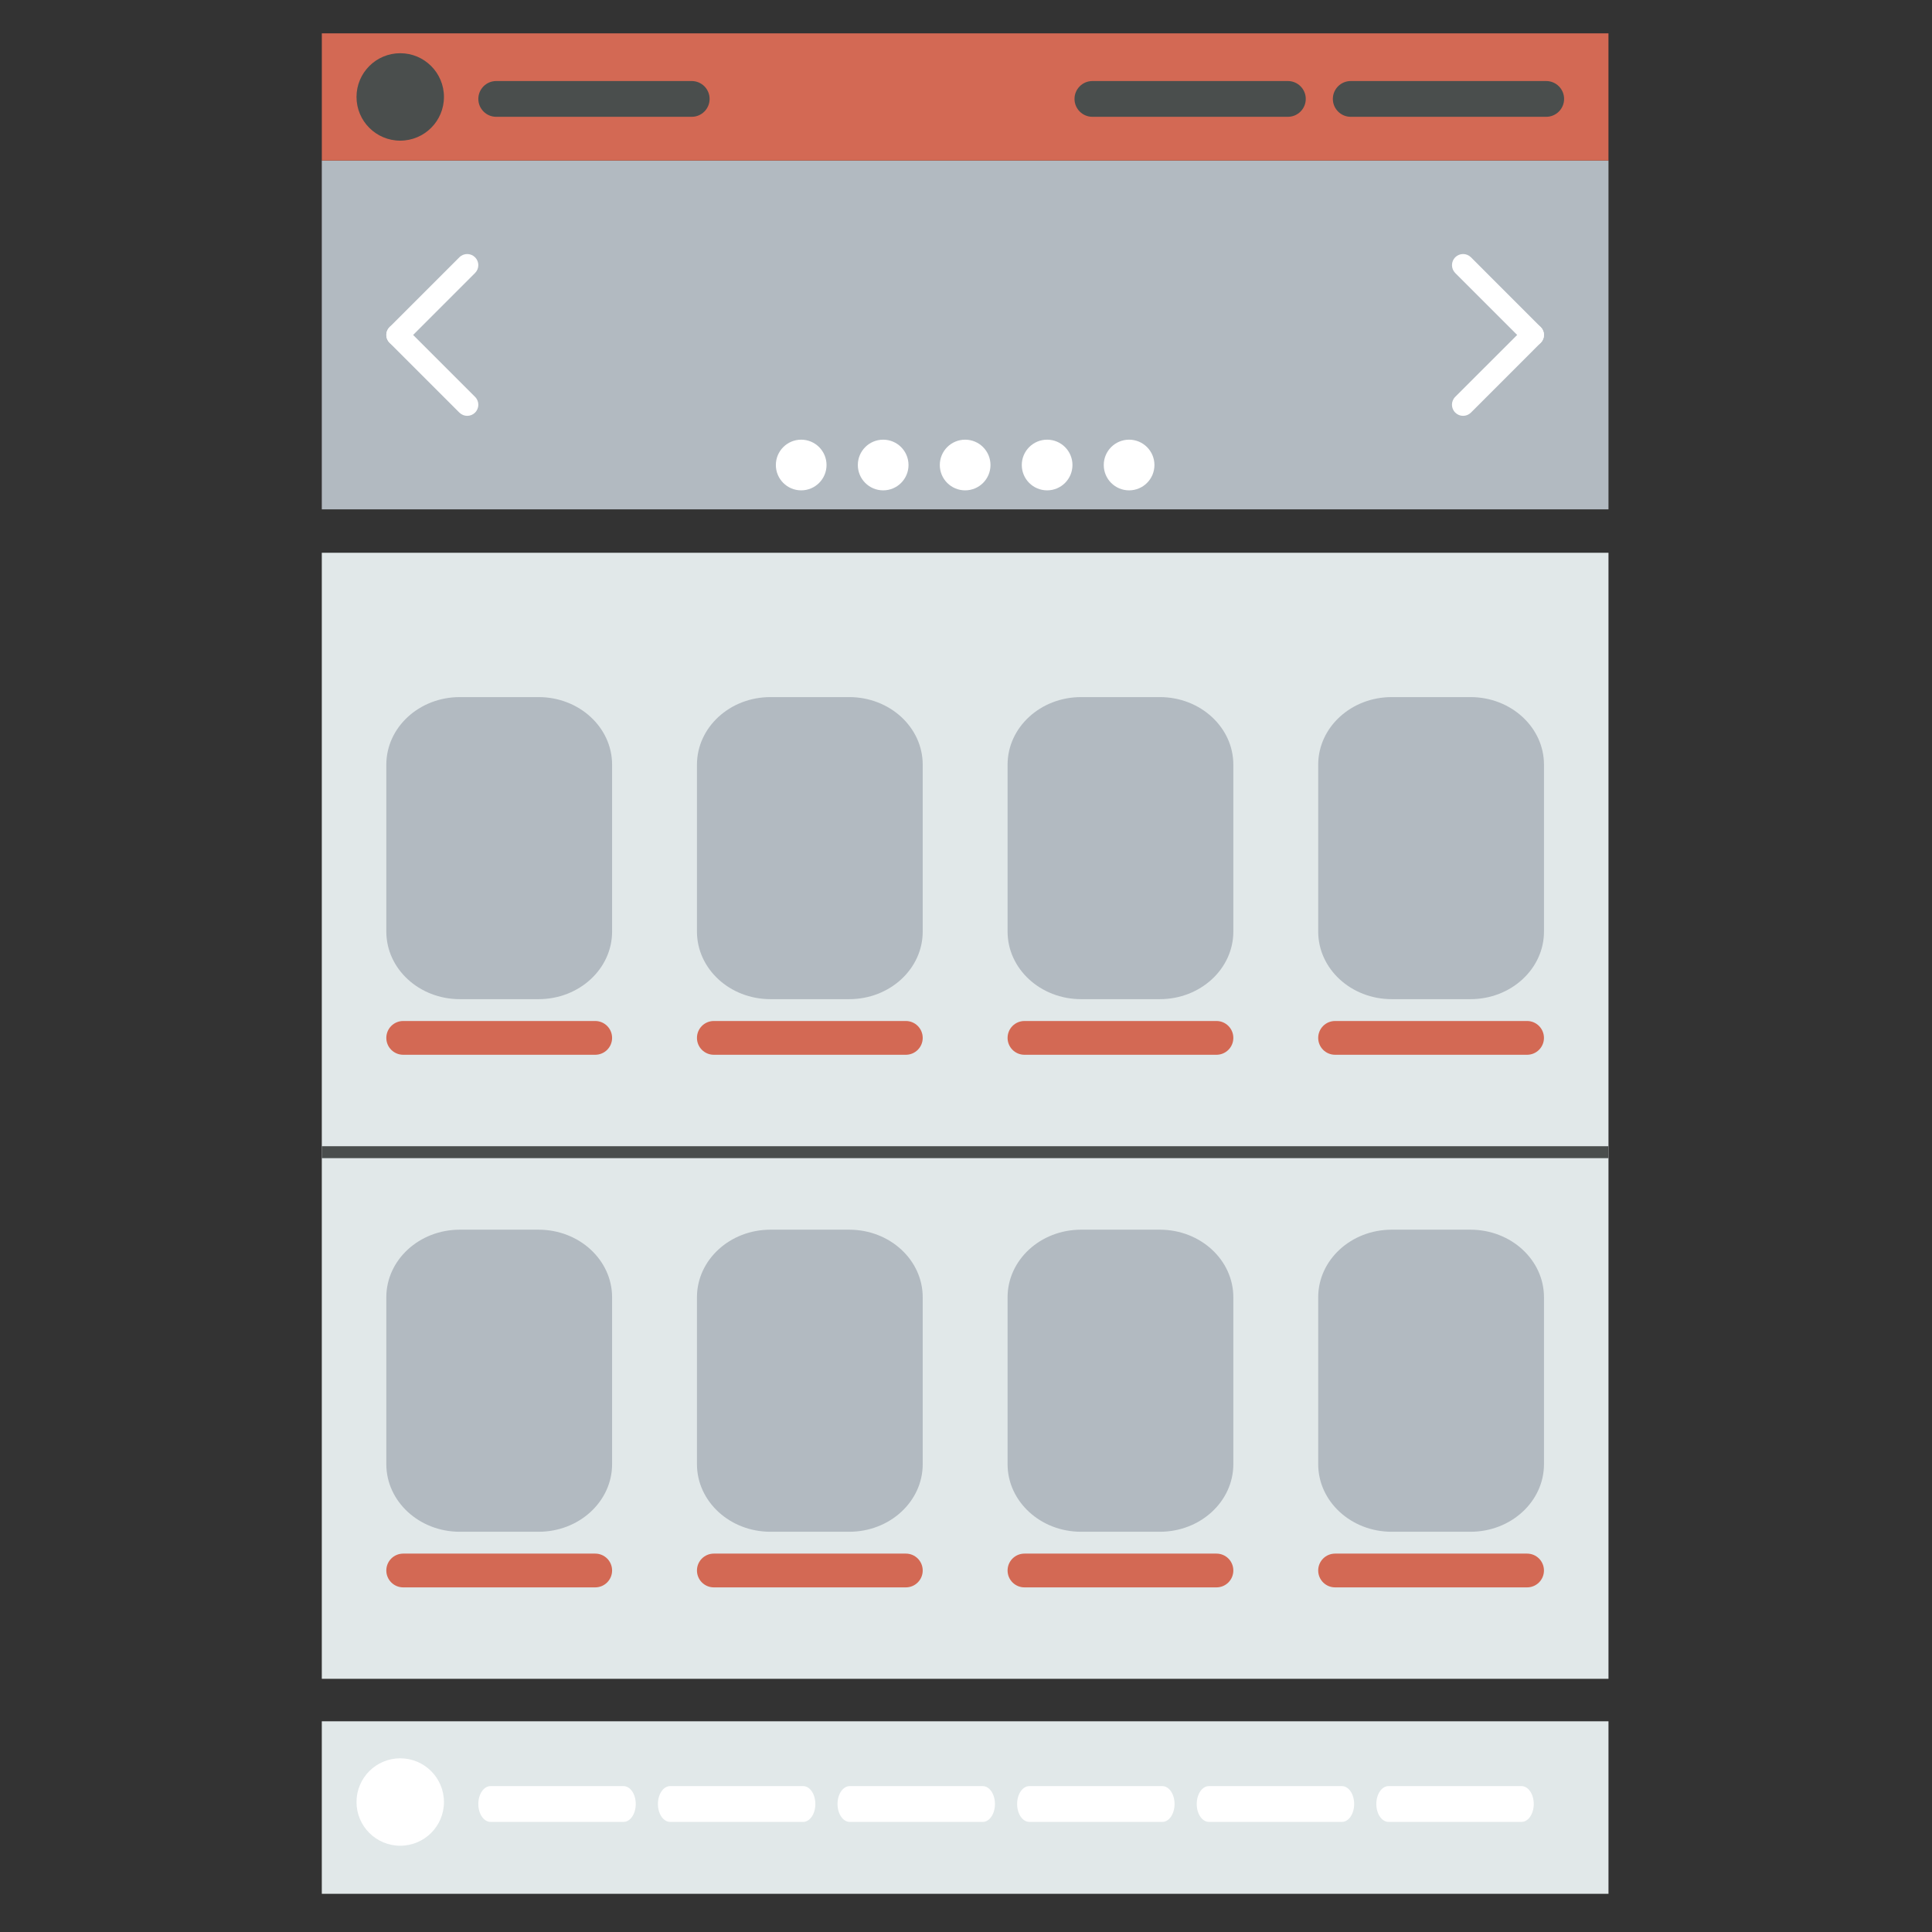 <?xml version="1.0" encoding="utf-8"?>
<!-- Generator: Adobe Illustrator 16.0.0, SVG Export Plug-In . SVG Version: 6.00 Build 0)  -->
<!DOCTYPE svg PUBLIC "-//W3C//DTD SVG 1.1//EN" "http://www.w3.org/Graphics/SVG/1.1/DTD/svg11.dtd">
<svg version="1.1" id="Layer_1" xmlns="http://www.w3.org/2000/svg" xmlns:xlink="http://www.w3.org/1999/xlink" x="0px" y="0px"
	 width="1000px" height="1000px" viewBox="0 0 1000 1000" enable-background="new 0 0 1000 1000" xml:space="preserve">
<rect x="0" y="0" width="1000" height="1000" fill="#333333" stroke="none"/>
<g>
	<rect x="166.566" y="83.091" fill="#B2BAC1" width="665.984" height="180.551"/>
	<rect x="166.566" y="286.111" fill="#E1E8E9" width="665.984" height="582.836"/>
	<rect x="166.566" y="890.934" fill="#E1E8E9" width="665.984" height="89.297"/>
	<rect x="166.579" y="17.258" fill="#D36954" width="665.96" height="65.833"/>
	<path fill="#4A4E4D" d="M229.79,50.178c0,12.494-10.137,22.625-22.637,22.625c-12.488,0-22.625-10.131-22.625-22.625
		c0-12.5,10.137-22.631,22.625-22.631C219.652,27.546,229.79,37.678,229.79,50.178z"/>
	<path fill="#4A4E4D" d="M367.29,51.202c0,5.111-4.146,9.258-9.258,9.258H256.839c-5.111,0-9.257-4.147-9.257-9.258l0,0
		c0-5.111,4.146-9.257,9.257-9.257h101.193C363.144,41.945,367.29,46.091,367.29,51.202L367.29,51.202z"/>
	<path fill="#FFFFFF" d="M229.79,932.725c0,12.5-10.137,22.625-22.637,22.625c-12.488,0-22.625-10.125-22.625-22.625
		s10.137-22.625,22.625-22.625C219.652,910.1,229.79,920.225,229.79,932.725z"/>
	<path fill="#FFFFFF" d="M329.066,933.75c0,5.11-2.82,9.257-6.304,9.257h-68.876c-3.484,0-6.304-4.146-6.304-9.257l0,0
		c0-5.111,2.82-9.258,6.304-9.258h68.876C326.246,924.492,329.066,928.639,329.066,933.75L329.066,933.75z"/>
	<path fill="#FFFFFF" d="M422.027,933.75c0,5.11-2.821,9.257-6.304,9.257h-68.877c-3.483,0-6.304-4.146-6.304-9.257l0,0
		c0-5.111,2.821-9.258,6.304-9.258h68.877C419.207,924.492,422.027,928.639,422.027,933.75L422.027,933.75z"/>
	<path fill="#FFFFFF" d="M514.988,933.75c0,5.11-2.821,9.257-6.305,9.257h-68.876c-3.484,0-6.305-4.146-6.305-9.257l0,0
		c0-5.111,2.821-9.258,6.305-9.258h68.876C512.167,924.492,514.988,928.639,514.988,933.75L514.988,933.75z"/>
	<path fill="#FFFFFF" d="M607.948,933.75c0,5.11-2.82,9.257-6.304,9.257h-68.877c-3.483,0-6.305-4.146-6.305-9.257l0,0
		c0-5.111,2.821-9.258,6.305-9.258h68.877C605.128,924.492,607.948,928.639,607.948,933.75L607.948,933.75z"/>
	<path fill="#FFFFFF" d="M700.909,933.75c0,5.11-2.821,9.257-6.304,9.257h-68.877c-3.484,0-6.305-4.146-6.305-9.257l0,0
		c0-5.111,2.82-9.258,6.305-9.258h68.877C698.088,924.492,700.909,928.639,700.909,933.75L700.909,933.75z"/>
	<path fill="#FFFFFF" d="M793.869,933.75c0,5.11-2.82,9.257-6.304,9.257h-68.876c-3.484,0-6.305-4.146-6.305-9.257l0,0
		c0-5.111,2.82-9.258,6.305-9.258h68.876C791.049,924.492,793.869,928.639,793.869,933.75L793.869,933.75z"/>
	<path fill="#4A4E4D" d="M809.576,51.202c0,5.111-4.146,9.258-9.258,9.258H699.137c-5.11,0-9.257-4.147-9.257-9.258l0,0
		c0-5.111,4.146-9.257,9.257-9.257h101.182C805.43,41.945,809.576,46.091,809.576,51.202L809.576,51.202z"/>
	<path fill="#4A4E4D" d="M675.861,51.202c0,5.111-4.146,9.258-9.258,9.258H565.422c-5.111,0-9.258-4.147-9.258-9.258l0,0
		c0-5.111,4.146-9.257,9.258-9.257h101.182C671.715,41.945,675.861,46.091,675.861,51.202L675.861,51.202z"/>
	<g>
		<g>
			<path fill="#FFFFFF" d="M789.35,169.301c2.242-2.248,5.883-2.248,8.124,0l0,0c2.242,2.242,2.242,5.876,0,8.131l-36.114,36.125
				c-2.241,2.242-5.882,2.242-8.123,0l0,0c-2.268-2.248-2.268-5.888-0.025-8.136L789.35,169.301z"/>
			<path fill="#FFFFFF" d="M797.474,169.301c2.242,2.242,2.242,5.883,0,8.131l0,0c-2.241,2.236-5.882,2.236-8.124,0L753.211,141.3
				c-2.217-2.242-2.217-5.882,0-8.124l0,0c2.267-2.248,5.907-2.248,8.148-0.006L797.474,169.301z"/>
		</g>
		<g>
			<path fill="#FFFFFF" d="M209.768,169.301c-2.242-2.248-5.882-2.248-8.125,0l0,0c-2.254,2.242-2.254,5.876,0,8.131l36.126,36.125
				c2.242,2.242,5.882,2.242,8.125,0l0,0c2.254-2.248,2.254-5.888,0-8.136L209.768,169.301z"/>
			<path fill="#FFFFFF" d="M201.644,169.301c-2.254,2.242-2.254,5.883,0,8.131l0,0c2.242,2.236,5.882,2.236,8.125,0l36.126-36.132
				c2.242-2.242,2.242-5.882,0-8.124l0,0c-2.242-2.248-5.882-2.248-8.125-0.006L201.644,169.301z"/>
		</g>
	</g>
	<g>
		<path fill="#FFFFFF" d="M427.813,240.691c0,7.245-5.87,13.115-13.115,13.115c-7.244,0-13.115-5.87-13.115-13.115
			c0-7.238,5.871-13.115,13.115-13.115C421.943,227.577,427.813,233.453,427.813,240.691z"/>
		<path fill="#FFFFFF" d="M470.243,240.691c0,7.245-5.87,13.115-13.115,13.115c-7.244,0-13.115-5.87-13.115-13.115
			c0-7.238,5.871-13.115,13.115-13.115C464.373,227.577,470.243,233.453,470.243,240.691z"/>
		<path fill="#FFFFFF" d="M512.674,240.691c0,7.245-5.871,13.115-13.115,13.115s-13.115-5.87-13.115-13.115
			c0-7.238,5.871-13.115,13.115-13.115S512.674,233.453,512.674,240.691z"/>
		<path fill="#FFFFFF" d="M555.104,240.691c0,7.245-5.87,13.115-13.115,13.115c-7.244,0-13.114-5.87-13.114-13.115
			c0-7.238,5.87-13.115,13.114-13.115C549.233,227.577,555.104,233.453,555.104,240.691z"/>
		<path fill="#FFFFFF" d="M597.533,240.691c0,7.245-5.869,13.115-13.114,13.115c-7.244,0-13.114-5.87-13.114-13.115
			c0-7.238,5.87-13.115,13.114-13.115C591.664,227.577,597.533,233.453,597.533,240.691z"/>
	</g>
	<path fill="#B2BAC1" d="M316.82,482.176c0,19.322-17.044,34.986-38.042,34.986h-40.779c-21.01,0-38.042-15.664-38.042-34.986
		v-86.373c0-19.323,17.032-34.987,38.042-34.987h40.779c20.998,0,38.042,15.664,38.042,34.987V482.176z"/>
	<path fill="#B2BAC1" d="M477.596,482.176c0,19.322-17.032,34.986-38.042,34.986h-40.767c-21.022,0-38.042-15.664-38.042-34.986
		v-86.373c0-19.323,17.02-34.987,38.042-34.987h40.767c21.01,0,38.042,15.664,38.042,34.987V482.176z"/>
	<path fill="#B2BAC1" d="M638.373,482.176c0,19.322-17.033,34.986-38.043,34.986h-40.767c-21.01,0-38.042-15.664-38.042-34.986
		v-86.373c0-19.323,17.032-34.987,38.042-34.987h40.767c21.01,0,38.043,15.664,38.043,34.987V482.176z"/>
	<path fill="#B2BAC1" d="M799.162,482.176c0,19.322-17.045,34.986-38.055,34.986H720.34c-21.01,0-38.042-15.664-38.042-34.986
		v-86.373c0-19.323,17.032-34.987,38.042-34.987h40.768c21.01,0,38.055,15.664,38.055,34.987V482.176z"/>
	<path fill="#D36954" d="M316.82,537.221c0,4.821-3.906,8.727-8.739,8.727h-99.385c-4.822,0-8.739-3.905-8.739-8.727l0,0
		c0-4.834,3.917-8.752,8.739-8.752h99.385C312.914,528.469,316.82,532.387,316.82,537.221L316.82,537.221z"/>
	<path fill="#D36954" d="M477.596,537.221c0,4.821-3.905,8.727-8.727,8.727h-99.397c-4.822,0-8.727-3.905-8.727-8.727l0,0
		c0-4.834,3.905-8.752,8.727-8.752h99.397C473.691,528.469,477.596,532.387,477.596,537.221L477.596,537.221z"/>
	<path fill="#D36954" d="M638.373,537.221c0,4.821-3.906,8.727-8.728,8.727H530.26c-4.833,0-8.738-3.905-8.738-8.727l0,0
		c0-4.834,3.905-8.752,8.738-8.752h99.386C634.467,528.469,638.373,532.387,638.373,537.221L638.373,537.221z"/>
	<path fill="#D36954" d="M799.149,537.221c0,4.821-3.905,8.727-8.728,8.727h-99.373c-4.846,0-8.751-3.905-8.751-8.727l0,0
		c0-4.834,3.905-8.752,8.751-8.752h99.373C795.244,528.469,799.149,532.387,799.149,537.221L799.149,537.221z"/>
	<path fill="#B2BAC1" d="M316.82,757.846c0,19.322-17.044,34.992-38.042,34.992h-40.779c-21.01,0-38.042-15.67-38.042-34.992
		v-86.367c0-19.335,17.032-34.993,38.042-34.993h40.779c20.998,0,38.042,15.658,38.042,34.993V757.846z"/>
	<path fill="#B2BAC1" d="M477.596,757.846c0,19.322-17.032,34.992-38.042,34.992h-40.767c-21.022,0-38.042-15.67-38.042-34.992
		v-86.367c0-19.335,17.02-34.993,38.042-34.993h40.767c21.01,0,38.042,15.658,38.042,34.993V757.846z"/>
	<path fill="#B2BAC1" d="M638.373,757.846c0,19.322-17.033,34.992-38.043,34.992h-40.767c-21.01,0-38.042-15.67-38.042-34.992
		v-86.367c0-19.335,17.032-34.993,38.042-34.993h40.767c21.01,0,38.043,15.658,38.043,34.993V757.846z"/>
	<path fill="#B2BAC1" d="M799.162,757.846c0,19.322-17.045,34.992-38.055,34.992H720.34c-21.01,0-38.042-15.67-38.042-34.992
		v-86.367c0-19.335,17.032-34.993,38.042-34.993h40.768c21.01,0,38.055,15.658,38.055,34.993V757.846z"/>
	<path fill="#D36954" d="M316.82,812.884c0,4.821-3.906,8.739-8.739,8.739h-99.385c-4.822,0-8.739-3.918-8.739-8.739l0,0
		c0-4.833,3.917-8.739,8.739-8.739h99.385C312.914,804.145,316.82,808.051,316.82,812.884L316.82,812.884z"/>
	<path fill="#D36954" d="M477.596,812.884c0,4.821-3.905,8.739-8.727,8.739h-99.397c-4.822,0-8.727-3.918-8.727-8.739l0,0
		c0-4.833,3.905-8.739,8.727-8.739h99.397C473.691,804.145,477.596,808.051,477.596,812.884L477.596,812.884z"/>
	<path fill="#D36954" d="M638.373,812.884c0,4.821-3.906,8.739-8.728,8.739H530.26c-4.833,0-8.738-3.918-8.738-8.739l0,0
		c0-4.833,3.905-8.739,8.738-8.739h99.386C634.467,804.145,638.373,808.051,638.373,812.884L638.373,812.884z"/>
	<path fill="#D36954" d="M799.149,812.884c0,4.821-3.905,8.739-8.728,8.739h-99.373c-4.846,0-8.751-3.918-8.751-8.739l0,0
		c0-4.833,3.905-8.739,8.751-8.739h99.373C795.244,804.145,799.149,808.051,799.149,812.884L799.149,812.884z"/>
	<rect x="166.566" y="593.283" fill="#4A4E4D" width="665.973" height="6.172"/>
</g>
</svg>
